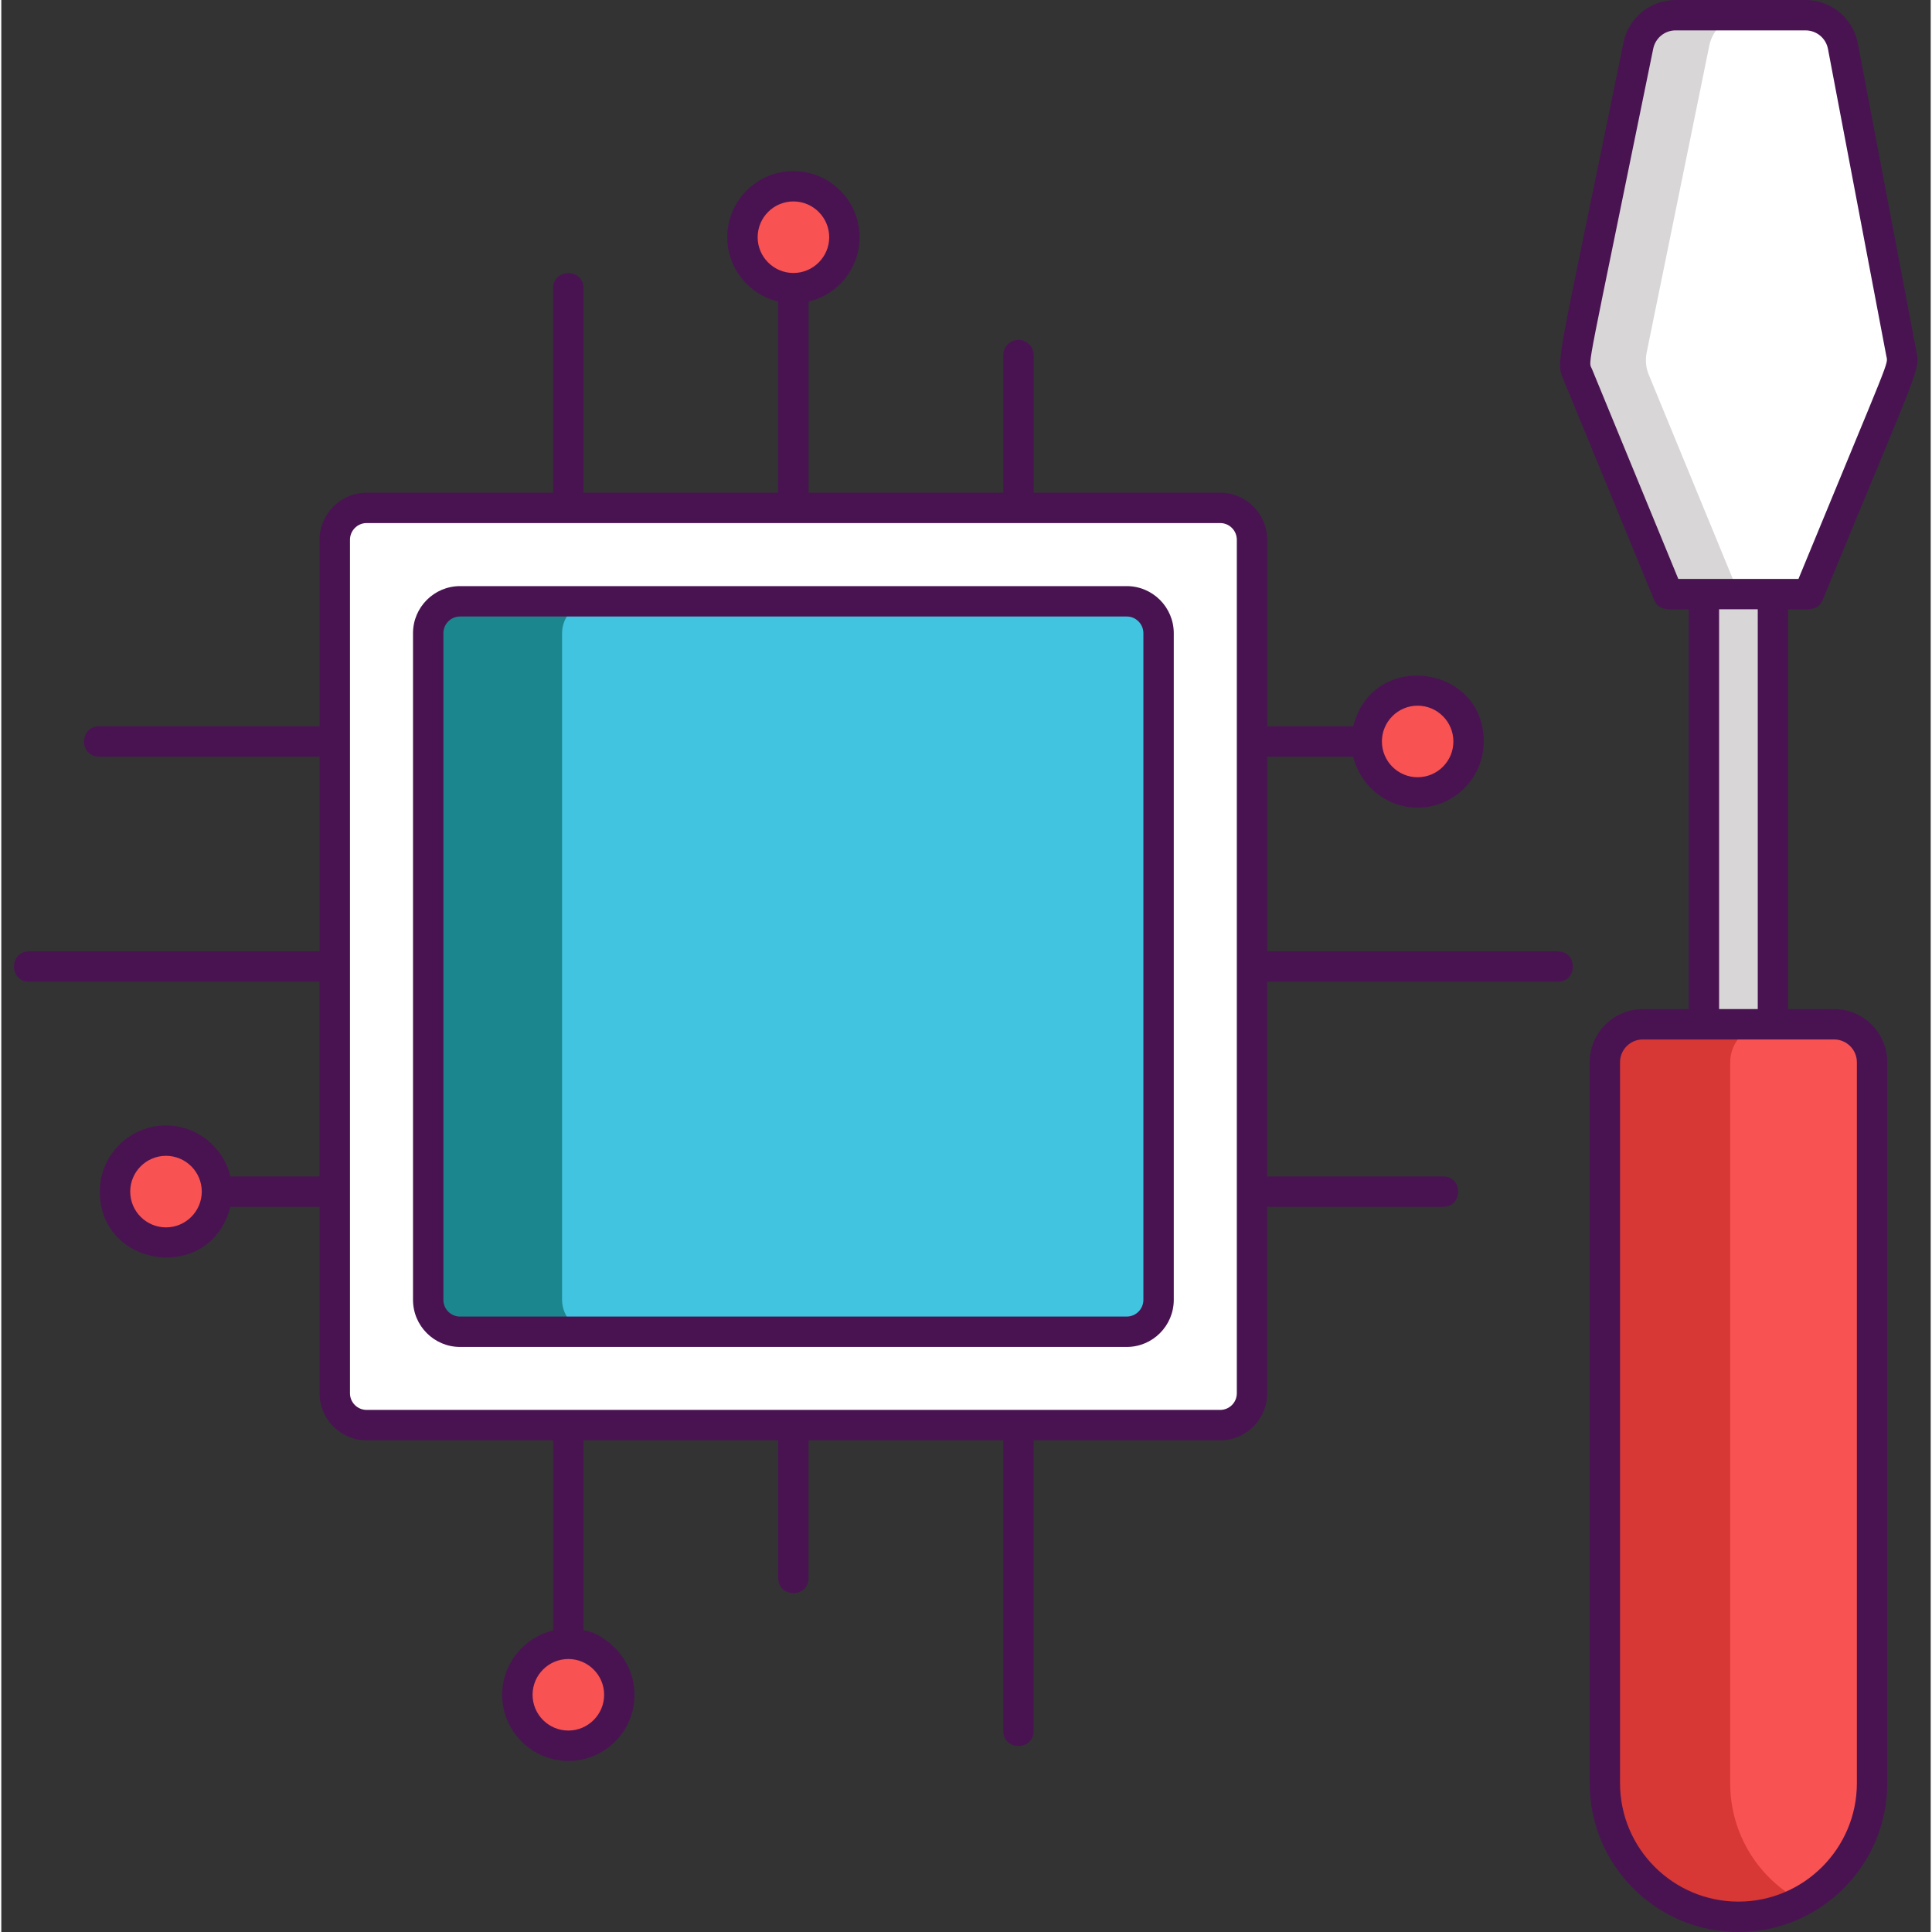 <svg height="508pt" viewBox="-3 0 508 508.68" width="508pt" xmlns="http://www.w3.org/2000/svg"><rect x="-3" y="0" width="508" height="508.68" fill="#333333" stroke="none"/><path d="m496.664 98.602-22.379 54.34c-.859 2.098-2.922 3.48-5.199 3.48-2.523 0-4.66 1.656-5.383 3.957-.16.543-.238 1.102-.238 1.68v146.922h-18.18v-146.922c0-3.117-2.5-5.637-5.621-5.637h-.02c-2.281 0-4.34-1.383-5.199-3.48l-22.34-54.281c-.762-1.82-.961-3.84-.562-5.801l16.48-80.859c.961-4.66 5.062-8.02 9.801-8.02h34.219c4.801 0 8.922 3.418 9.82 8.141l15.379 80.801c.363 1.918.16 3.879-.578 5.68zm0 0" fill="#d8d6d7"/><path d="m496.664 98.602-22.379 54.34c-.859 2.098-2.922 3.48-5.199 3.48-2.523 0-4.66 1.656-5.383 3.957-.699-2.301-2.84-3.957-5.379-3.957h-.02c-2.281 0-4.34-1.383-5.199-3.48l-22.34-54.281c-.762-1.82-.941-3.84-.562-5.801l16.5-80.859c.941-4.66 5.039-8.02 9.781-8.02h15.559c4.801 0 8.922 3.418 9.82 8.141l15.379 80.801c.363 1.918.16 3.879-.578 5.68zm0 0" fill="#fff"/><path d="m489.562 279.699v189.801c0 13.461-7.559 25.18-18.68 31.078-4.918 2.641-10.539 4.121-16.5 4.121-19.438 0-35.18-15.758-35.18-35.199v-189.801c0-5.539 4.461-10 10-10h50.359c5.523 0 10 4.461 10 10zm0 0" fill="#d73735"/><path d="m489.562 279.699v189.801c0 13.461-7.559 25.18-18.68 31.078-11.117-5.898-18.68-17.598-18.68-31.078v-189.801c0-5.539 4.461-10 10-10h17.359c5.523 0 10 4.461 10 10zm0 0" fill="#f85252"/><path d="m317.945 133.73h-224.73c-4.633 0-8.387 3.754-8.387 8.387v224.73c0 4.629 3.754 8.383 8.387 8.383h224.73c4.629 0 8.383-3.754 8.383-8.383v-224.73c0-4.633-3.754-8.387-8.383-8.387zm0 0" fill="#fff"/><path d="m301.727 166.719v175.523c0 4.629-3.758 8.387-8.387 8.387h-175.523c-4.629 0-8.387-3.758-8.387-8.387v-175.523c0-4.629 3.758-8.387 8.387-8.387h175.523c4.629 0 8.387 3.758 8.387 8.387zm0 0" fill="#1c868e"/><g fill="#f85252"><path d="m218.992 62.453c0 7.41-6.004 13.418-13.414 13.418s-13.418-6.008-13.418-13.418 6.008-13.414 13.418-13.414 13.414 6.004 13.414 13.414zm0 0"/><path d="m159.738 446.227c0 7.41-6.008 13.414-13.418 13.414-7.406 0-13.414-6.004-13.414-13.414 0-7.41 6.008-13.418 13.414-13.418 7.41 0 13.418 6.008 13.418 13.418zm0 0"/><path d="m53.801 313.734c0 7.41-6.004 13.418-13.414 13.418-7.41 0-13.418-6.008-13.418-13.418 0-7.406 6.008-13.414 13.418-13.414 7.41 0 13.414 6.008 13.414 13.414zm0 0"/><path d="m383.348 195.223c0 7.41-6.008 13.414-13.414 13.414-7.41 0-13.418-6.004-13.418-13.414s6.008-13.418 13.418-13.418c7.406 0 13.414 6.008 13.414 13.418zm0 0"/></g><path d="m301.727 166.719v175.523c0 4.629-3.758 8.387-8.387 8.387h-140.305c-4.629 0-8.387-3.758-8.387-8.387v-175.523c0-4.629 3.758-8.387 8.387-8.387h140.305c4.629 0 8.387 3.758 8.387 8.387zm0 0" fill="#40c4df"/><path d="m479.562 265.68h-12.098v-105.258c4.887 0 7.812.637 9.098-2.48 25.906-62.934 25.645-60.164 24.602-65.762l-15.359-80.801c-1.262-6.598-7.039-11.379-13.762-11.379h-34.219c-6.621 0-12.398 4.699-13.719 11.199-17.789 87.266-17.949 83.492-15.703 89l23.762 57.742c1.273 3.074 4.082 2.48 9.121 2.48v105.258h-12.082c-7.719 0-14 6.281-14 14v189.82c0 21.621 17.562 39.18 39.18 39.18 21.602 0 39.18-17.559 39.18-39.18v-189.82c0-7.719-6.277-14-14-14zm-41.02-113.258-22.738-55.281c-1.008-2.41-1.766 3.516 16.141-84.34.578-2.801 3.039-4.801 5.879-4.801h34.219c2.883 0 5.359 2.039 5.902 4.859l15.359 80.82c.477 2.48 1.648-1.426-23.121 58.742-12.492 0-17.438 0-31.641 0zm20.922 8v105.258h-10.18v-105.258zm26.098 309.078c0 17.199-14 31.18-31.18 31.18-17.199 0-31.18-13.98-31.18-31.18v-189.82c0-3.301 2.68-6 6-6h50.359c3.301 0 6 2.699 6 6zm0 0" fill="#491352"/><path d="m406.805 250.48h-76.504v-51.258h22.66c1.82 7.68 8.723 13.418 16.941 13.418 9.621 0 17.418-7.82 17.418-17.422 0-20.305-29.301-24.234-34.359-3.996h-22.66v-49.102c0-6.84-5.559-12.402-12.379-12.402h-49.109v-36.238c0-2.207-1.789-4-4-4-2.207 0-4 1.793-4 4v36.238h-51.258v-50.316c7.789-1.832 13.426-8.812 13.426-16.941 0-9.621-7.82-17.422-17.418-17.422-9.602 0-17.422 7.801-17.422 17.422 0 8.219 5.738 15.137 13.414 16.938v50.32h-51.254v-53.848c0-5.285-8-5.293-8 0v53.848h-49.117c-6.82 0-12.379 5.562-12.379 12.402v49.102h-58.047c-5.285 0-5.293 8 0 8h58.047v51.254h-76.5c-5.281 0-5.289 8 0 8h76.496v51.258h-23.5c-1.801-7.68-8.719-13.418-16.938-13.418-9.602 0-17.422 7.82-17.422 17.422 0 20.309 29.301 24.234 34.359 3.996h23.5v49.105c0 6.84 5.562 12.379 12.383 12.379h49.113v50.062c-7.676 1.801-13.414 8.719-13.414 16.938 0 9.621 7.82 17.418 17.418 17.418 9.602 0 17.422-7.797 17.422-17.418 0-10.918-9.91-16.941-13.426-16.941v-50.059h51.258v36.258c0 5.285 8 5.293 8 0v-36.258h51.258v76.508c0 5.285 8 5.293 8 0v-76.508h49.109c6.816 0 12.379-5.539 12.379-12.379v-49.105h46.316c5.281 0 5.289-8 0-8h-46.316v-51.254h76.504c5.289 0 5.297-8 0-8zm-36.902-64.68c5.203 0 9.422 4.238 9.422 9.418 0 5.203-4.219 9.422-9.422 9.422-5.18 0-9.398-4.219-9.398-9.422 0-5.18 4.219-9.418 9.398-9.418zm-329.539 137.359c-5.199 0-9.418-4.238-9.418-9.422 0-5.199 4.219-9.418 9.418-9.418 5.207 0 9.422 4.227 9.422 9.426-.008 5.18-4.227 9.414-9.422 9.414zm155.781-260.699c0-5.199 4.219-9.422 9.418-9.422 5.18 0 9.422 4.223 9.422 9.422 0 5.164-4.215 9.391-9.375 9.414h-.094c-5.18-.027-9.371-4.254-9.371-9.414zm-40.422 383.758c0 5.203-4.238 9.422-9.418 9.422-5.199 0-9.422-4.219-9.422-9.422s4.258-9.441 9.469-9.414c5.156.023 9.371 4.25 9.371 9.414zm166.582-79.379c0 2.422-1.961 4.379-4.379 4.379h-224.742c-2.398 0-4.379-1.957-4.379-4.379 0-24.598 0-199.77 0-224.719 0-2.422 1.98-4.402 4.379-4.402h224.742c2.418 0 4.379 1.98 4.379 4.402zm0 0" fill="#491352"/><path d="m293.324 154.32h-175.539c-6.82 0-12.383 5.559-12.383 12.398v175.52c0 6.84 5.562 12.402 12.383 12.402h175.539c6.82 0 12.379-5.562 12.379-12.402v-175.52c0-6.84-5.559-12.398-12.379-12.398zm4.379 187.918c0 2.422-1.961 4.402-4.379 4.402h-175.539c-2.422 0-4.383-1.98-4.383-4.402v-175.52c0-2.418 1.961-4.398 4.383-4.398h175.539c2.418 0 4.379 1.98 4.379 4.398zm0 0" fill="#491352"/></svg>